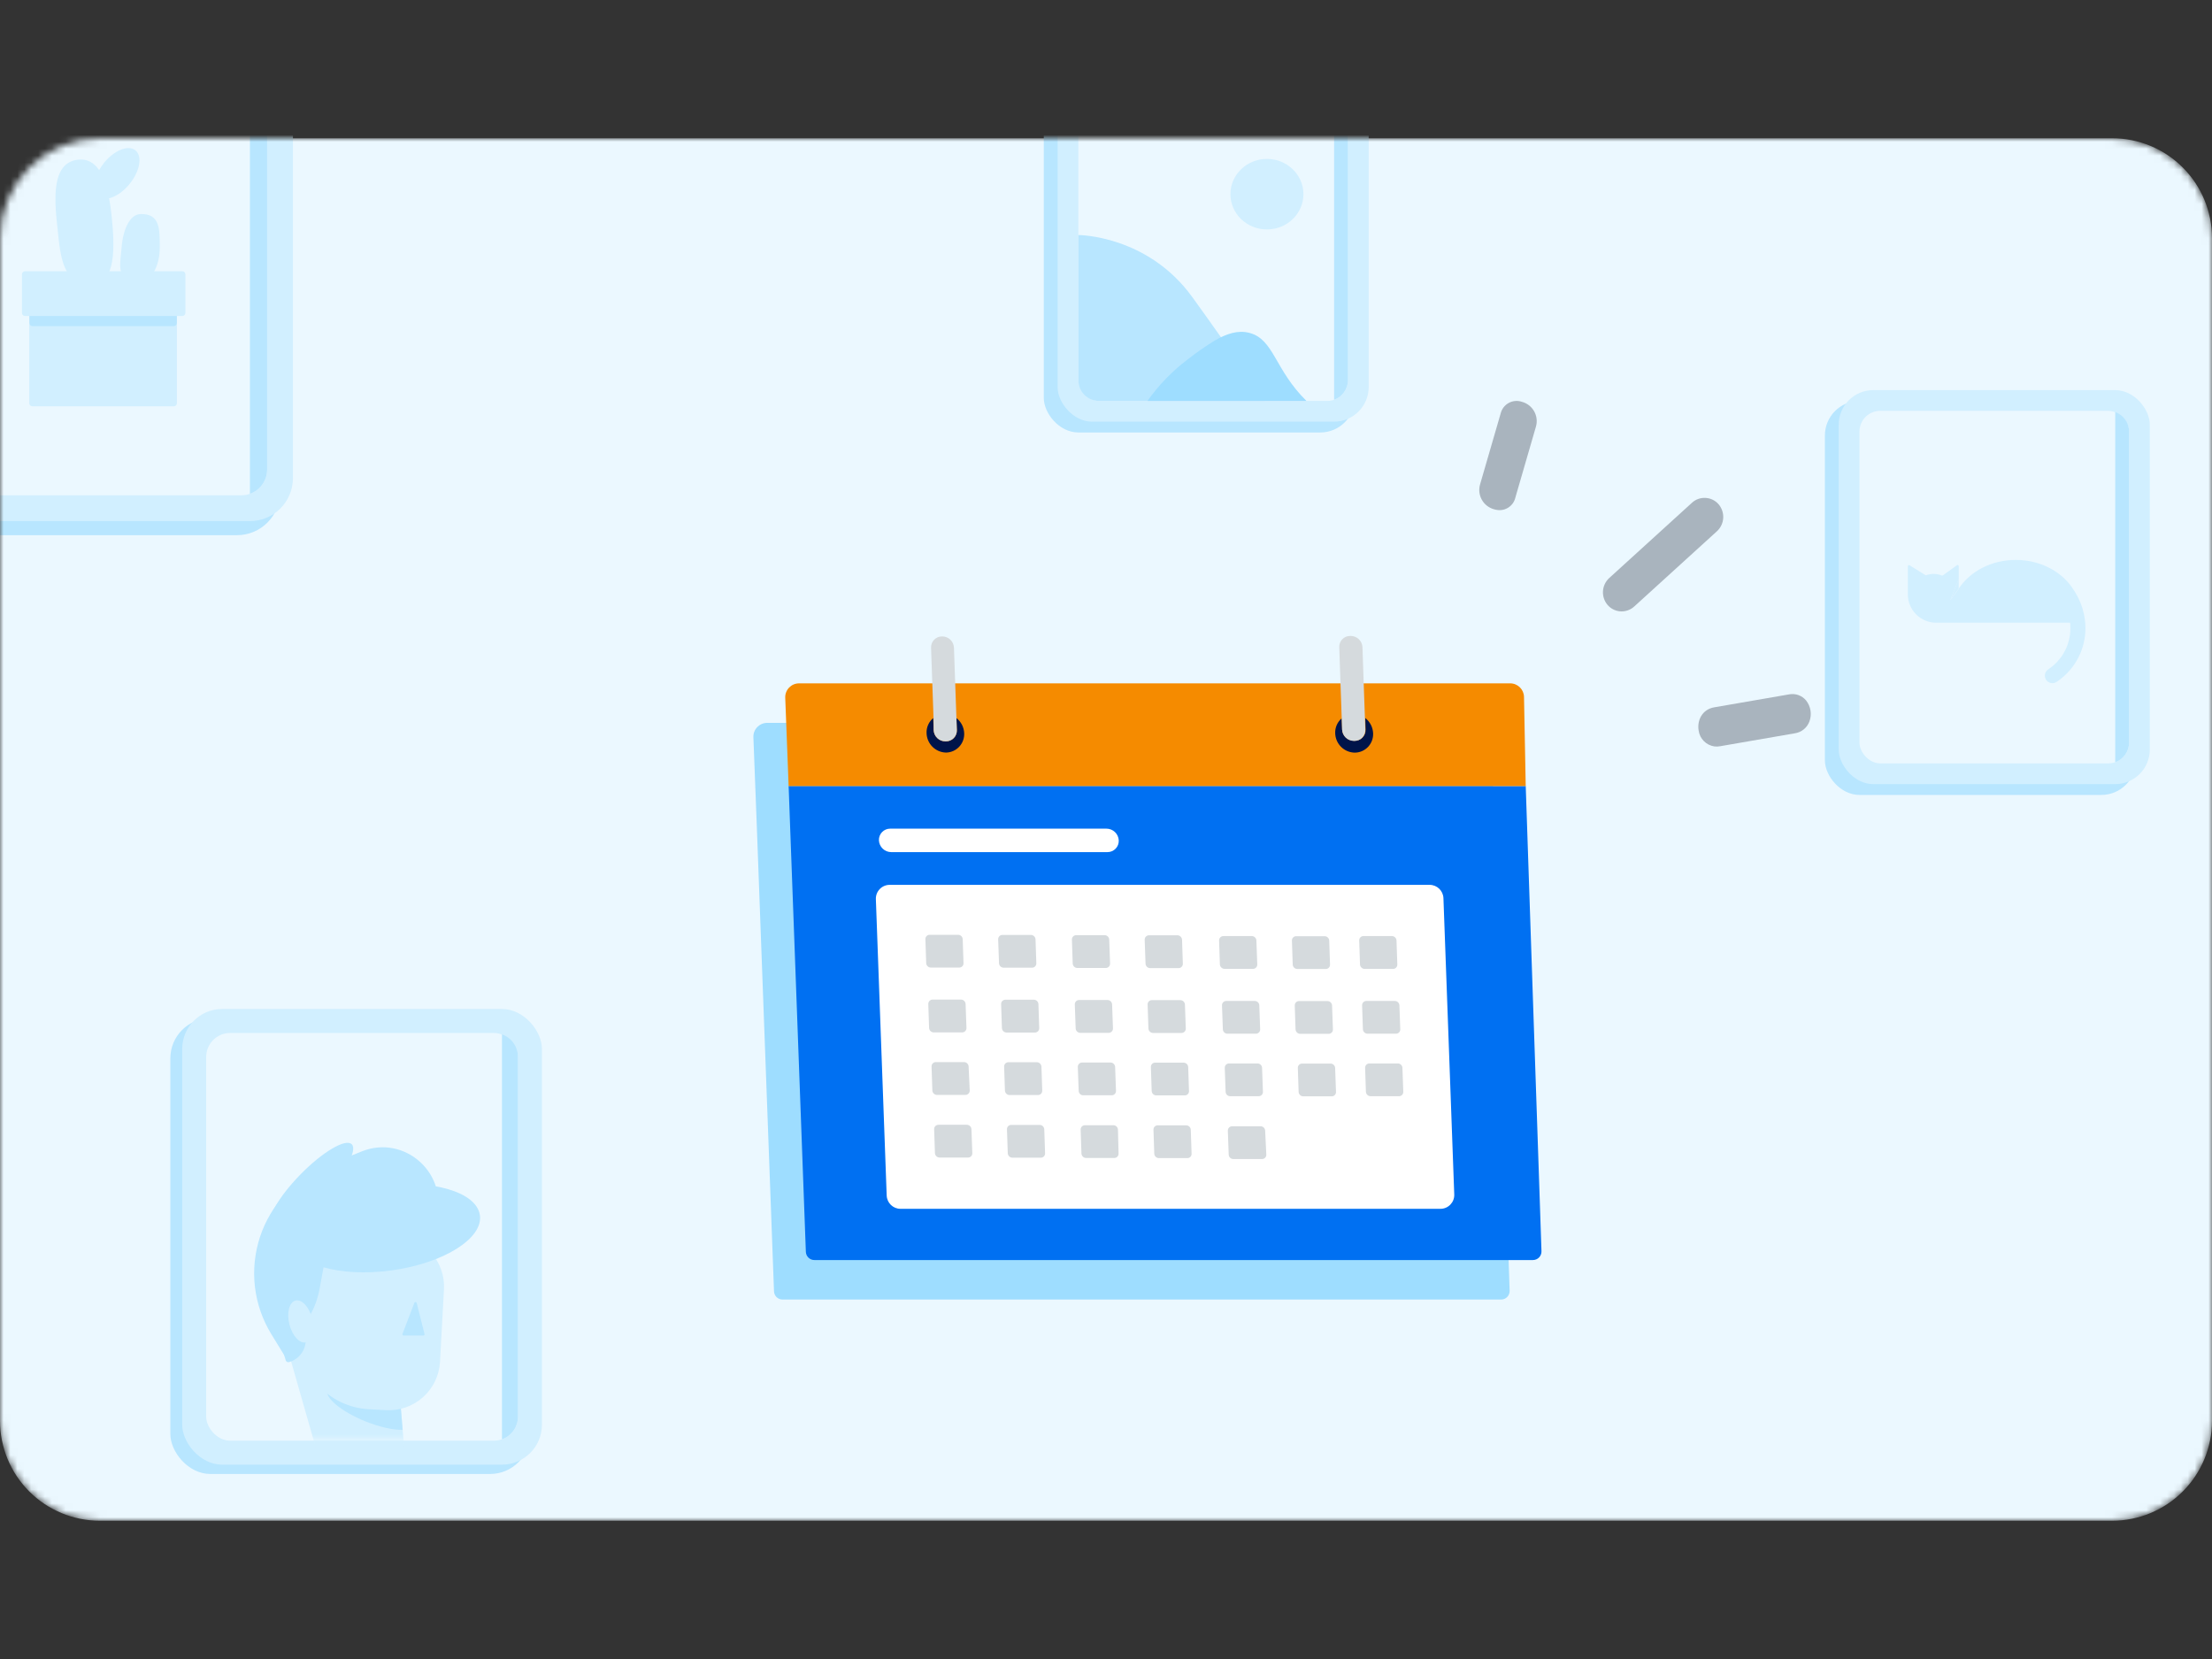 <svg width="320" height="240" viewBox="0 0 320 240" fill="none" xmlns="http://www.w3.org/2000/svg">
<rect x="0" y="0" width="320" height="240" fill="#333333" stroke="none"/>
<mask id="mask0_2672_44782" style="mask-type:alpha" maskUnits="userSpaceOnUse" x="0" y="20" width="320" height="200">
<path d="M305.547 20H14.453C12.556 19.998 10.677 20.37 8.923 21.095C7.17 21.82 5.576 22.884 4.234 24.225C2.892 25.566 1.827 27.158 1.1 28.911C0.374 30.664 -8.08861e-07 32.543 0 34.44V205.547C0 209.38 1.523 213.056 4.233 215.767C6.944 218.477 10.62 220 14.453 220H305.547C309.38 220 313.056 218.477 315.767 215.767C318.477 213.056 320 209.38 320 205.547V34.44C320 32.543 319.626 30.664 318.9 28.911C318.173 27.158 317.108 25.566 315.766 24.225C314.424 22.884 312.83 21.82 311.077 21.095C309.323 20.37 307.444 19.998 305.547 20Z" fill="#EBF8FF"/>
</mask>
<g mask="url(#mask0_2672_44782)">
<path d="M305.547 20H14.453C12.556 19.998 10.677 20.37 8.923 21.095C7.17 21.82 5.576 22.884 4.234 24.225C2.892 25.566 1.827 27.158 1.1 28.911C0.374 30.664 -8.08861e-07 32.543 0 34.44V205.547C0 209.38 1.523 213.056 4.233 215.767C6.944 218.477 10.62 220 14.453 220H305.547C309.38 220 313.056 218.477 315.767 215.767C318.477 213.056 320 209.38 320 205.547V34.44C320 32.543 319.626 30.664 318.9 28.911C318.173 27.158 317.108 25.566 315.766 24.225C314.424 22.884 312.83 21.82 311.077 21.095C309.323 20.37 307.444 19.998 305.547 20Z" fill="#EBF8FF"/>
<rect x="-15.489" y="6.489" width="56" height="70.933" rx="6.222" fill="#B8E6FF"/>
<rect x="-13.622" y="4.453" width="56" height="70.933" rx="6.222" fill="#D1EFFF"/>
<rect x="-9.889" y="8.187" width="48.533" height="63.467" rx="3.733" fill="#EBF8FF"/>
<path fill-rule="evenodd" clip-rule="evenodd" d="M36.156 71.441V8.399C37.605 8.911 38.644 10.293 38.645 11.917V67.922C38.644 69.547 37.605 70.928 36.156 71.441Z" fill="#B8E6FF"/>
<path d="M19.629 21.781C20.637 22.652 20.214 24.829 18.708 26.659C17.812 27.754 16.717 28.463 15.784 28.687C15.921 29.446 16.045 30.243 16.132 31.089C16.63 35.756 16.804 41.132 13.258 41.157C9.139 41.194 8.753 37.386 8.33 33.105C8.292 32.757 8.255 32.421 8.218 32.072C7.72 27.393 7.969 23.473 11.291 23.1C12.623 22.95 13.606 23.535 14.34 24.605C14.552 24.232 14.801 23.871 15.087 23.51C16.593 21.681 18.621 20.91 19.629 21.781Z" fill="#D1EFFF"/>
<path d="M23.114 35.818C23.114 38.506 21.882 40.659 20.351 40.671C16.63 40.709 17.377 38.518 17.588 35.818C17.8 33.105 18.82 30.989 20.351 30.965C23.151 30.902 23.114 33.13 23.114 35.818Z" fill="#D1EFFF"/>
<path d="M25.154 43.72H4.671C4.434 43.72 4.235 43.919 4.235 44.168V58.33C4.235 58.578 4.434 58.778 4.671 58.778H25.154C25.391 58.778 25.59 58.578 25.59 58.33V44.168C25.59 43.919 25.391 43.72 25.154 43.72Z" fill="#D1EFFF"/>
<path d="M25.142 41.194H4.696C4.459 41.194 4.26 41.393 4.26 41.642V46.732C4.26 46.98 4.459 47.18 4.696 47.18H25.142C25.378 47.18 25.578 46.98 25.578 46.732V41.642C25.578 41.393 25.378 41.194 25.142 41.194Z" fill="#B8E6FF"/>
<path d="M26.387 39.24H3.613C3.377 39.24 3.178 39.439 3.178 39.688V45.263C3.178 45.512 3.377 45.711 3.613 45.711H26.387C26.623 45.711 26.822 45.512 26.822 45.263V39.688C26.822 39.439 26.623 39.24 26.387 39.24Z" fill="#D1EFFF"/>
<rect x="24.644" y="147.313" width="52.043" height="65.921" rx="5.783" fill="#B8E6FF"/>
<rect x="26.357" y="145.965" width="52.043" height="65.921" rx="5.783" fill="#D1EFFF"/>
<rect x="29.827" y="149.435" width="45.104" height="58.982" rx="3.47" fill="#EBF8FF"/>
<path fill-rule="evenodd" clip-rule="evenodd" d="M72.618 208.219V149.632C73.963 150.107 74.927 151.389 74.931 152.896V204.955C74.927 206.462 73.963 207.744 72.618 208.219Z" fill="#B8E6FF"/>
<mask id="mask1_2672_44782" style="mask-type:alpha" maskUnits="userSpaceOnUse" x="29" y="149" width="46" height="60">
<rect x="29.827" y="149.435" width="45.104" height="58.982" rx="3.47" fill="#EBF8FF"/>
</mask>
<g mask="url(#mask1_2672_44782)">
<path d="M57.668 193.176L41.321 196.376L39.246 192.998C37.967 190.91 37.158 188.57 36.877 186.139C36.596 183.708 36.849 181.245 37.618 178.922C38.387 176.598 39.654 174.47 41.331 172.684C43.008 170.899 45.055 169.499 47.328 168.583L52.317 166.575C58.65 164.024 65.1 169.993 63.018 176.483L57.668 193.176Z" fill="#B8E6FF"/>
<path d="M54.754 218.022L49.21 215.927C48.627 215.706 48.105 215.352 47.684 214.894C47.263 214.436 46.955 213.886 46.785 213.288L42.117 196.959C42.016 196.608 42.018 196.236 42.121 195.885C42.224 195.535 42.425 195.221 42.7 194.98C42.975 194.739 43.313 194.581 43.675 194.524C44.037 194.468 44.407 194.515 44.743 194.66L57.694 200.254L58.928 214.881C58.972 215.4 58.883 215.922 58.67 216.397C58.457 216.873 58.127 217.287 57.71 217.601C57.293 217.914 56.803 218.118 56.286 218.191C55.769 218.265 55.242 218.207 54.754 218.022Z" fill="#D1EFFF"/>
<path d="M58.249 206.845L57.971 203.526C56.867 202.774 55.684 202.145 54.443 201.649C50.985 200.242 47.822 199.991 47.376 201.084C46.931 202.177 49.37 204.2 52.825 205.606C54.925 206.459 56.908 206.885 58.249 206.845Z" fill="#B8E6FF"/>
<path d="M51.406 178.414L57.204 178.728C58.179 178.779 59.134 179.021 60.014 179.441C60.895 179.86 61.684 180.449 62.336 181.173C62.988 181.897 63.491 182.743 63.815 183.661C64.14 184.579 64.279 185.552 64.227 186.524L63.655 197.011C63.549 198.972 62.666 200.81 61.2 202.121C59.735 203.433 57.808 204.109 55.843 204.003L53.366 203.869C50.52 203.714 47.852 202.438 45.948 200.321C44.045 198.203 43.062 195.418 43.217 192.578L43.608 185.406C43.714 183.448 44.595 181.612 46.057 180.301C47.519 178.99 49.443 178.311 51.406 178.414Z" fill="#D1EFFF"/>
<path d="M59.947 188.465L58.223 192.973C58.213 192.999 58.209 193.027 58.213 193.055C58.216 193.083 58.226 193.11 58.243 193.133C58.259 193.156 58.281 193.175 58.306 193.188C58.331 193.2 58.359 193.207 58.387 193.206H61.247C61.273 193.206 61.3 193.2 61.324 193.189C61.347 193.177 61.368 193.161 61.385 193.14C61.401 193.119 61.412 193.095 61.417 193.069C61.423 193.043 61.422 193.016 61.415 192.991L60.279 188.487C60.27 188.451 60.25 188.419 60.221 188.396C60.193 188.372 60.158 188.358 60.121 188.356C60.084 188.353 60.047 188.363 60.016 188.382C59.985 188.402 59.961 188.431 59.947 188.465Z" fill="#B8E6FF"/>
<path d="M37.915 183.515L40.723 182.711C40.775 182.692 40.829 182.685 40.884 182.689C40.938 182.692 40.991 182.707 41.04 182.733C41.088 182.758 41.131 182.793 41.165 182.836C41.199 182.878 41.224 182.928 41.238 182.98L44.102 192.935C44.346 193.783 44.243 194.693 43.814 195.465C43.386 196.236 42.667 196.807 41.817 197.05C41.717 197.079 41.609 197.067 41.517 197.016C41.426 196.966 41.358 196.881 41.329 196.781L37.654 184.007C37.638 183.958 37.633 183.906 37.638 183.854C37.643 183.803 37.658 183.753 37.682 183.707C37.706 183.662 37.739 183.621 37.779 183.588C37.819 183.555 37.865 183.53 37.915 183.515Z" fill="#B8E6FF"/>
<path d="M42.756 191.752L40.258 190.739L47.051 182.022L46.225 186.483C45.905 188.225 45.213 189.878 44.195 191.329C44.039 191.552 43.811 191.715 43.55 191.792C43.288 191.869 43.008 191.855 42.756 191.752Z" fill="#B8E6FF"/>
<path d="M44.261 194.184C45.172 193.959 45.573 192.423 45.158 190.755C44.742 189.087 43.668 187.918 42.758 188.144C41.847 188.369 41.446 189.904 41.861 191.572C42.276 193.24 43.351 194.41 44.261 194.184Z" fill="#D1EFFF"/>
<path d="M56.636 183.785C64.165 182.752 69.892 179.179 69.427 175.806C68.962 172.433 62.481 170.535 54.952 171.568C47.423 172.601 41.696 176.174 42.161 179.547C42.626 182.921 49.106 184.818 56.636 183.785Z" fill="#B8E6FF"/>
<path d="M46.931 181.982L42.294 180.097L40.139 185.375L44.775 187.26L46.931 181.982Z" fill="#B8E6FF"/>
<path d="M46.666 173.035C49.88 169.753 51.768 166.393 50.882 165.529C49.996 164.665 46.673 166.626 43.459 169.907C40.244 173.189 38.357 176.55 39.242 177.413C40.128 178.277 43.452 176.317 46.666 173.035Z" fill="#B8E6FF"/>
</g>
<rect x="151" y="5.564" width="45" height="57" rx="5" fill="#B8E6FF"/>
<rect x="153" y="4" width="45" height="57" rx="5" fill="#D1EFFF"/>
<rect x="156" y="7" width="39" height="51" rx="3" fill="#EBF8FF"/>
<path fill-rule="evenodd" clip-rule="evenodd" d="M193 57.83V7.171C194.165 7.583 195 8.694 195 10V55C195 56.306 194.165 57.418 193 57.83Z" fill="#B8E6FF"/>
<path d="M156 34C156 34 166 34 172.5 43C179 52 183 58 183 58H159C157.34 58 156 56.66 156 55V34Z" fill="#B8E6FF"/>
<path d="M180.76 48.16C179.09 47.72 177.46 48.26 175.69 49.29C174.35 50.12 173.05 51.03 171.8 52.01C169.58 53.68 167.63 55.7 166 58H189C184.39 53.47 184.3 49.09 180.76 48.16Z" fill="#9EDDFF"/>
<path d="M183.28 33.19C186.2 33.19 188.56 30.91 188.56 28.09C188.56 25.27 186.19 22.99 183.28 22.99C180.37 22.99 178 25.27 178 28.09C178 30.91 180.37 33.19 183.28 33.19Z" fill="#D1EFFF"/>
<rect x="264" y="58" width="45" height="57" rx="5" fill="#B8E6FF"/>
<rect x="266" y="56.435" width="45" height="57" rx="5" fill="#D1EFFF"/>
<rect x="269" y="59.435" width="39" height="51" rx="3" fill="#EBF8FF"/>
<path fill-rule="evenodd" clip-rule="evenodd" d="M306 110.265V59.606C307.165 60.018 308 61.13 308 62.436V107.436C308 108.742 307.165 109.853 306 110.265Z" fill="#B8E6FF"/>
<g opacity="0.5">
<path d="M300.092 85.499L300.058 85.455C298.487 82.811 295.297 81 291.615 81C288.076 81 284.994 82.669 283.365 85.144V81.92C283.365 81.868 283.344 81.818 283.307 81.781C283.27 81.744 283.22 81.724 283.168 81.724L281.031 83.259H280.908C280.536 83.097 280.133 83.018 279.727 83.028C279.353 83.022 278.983 83.088 278.634 83.22H278.58L276.197 81.743C276.171 81.743 276.145 81.748 276.122 81.758C276.098 81.768 276.076 81.783 276.058 81.801C276.039 81.819 276.025 81.841 276.015 81.865C276.005 81.889 276 81.914 276 81.94V85.991C276 87.077 276.432 88.119 277.2 88.887C277.968 89.655 279.01 90.086 280.096 90.086H299.472C299.497 90.337 299.511 90.579 299.511 90.874C299.516 92.04 299.233 93.189 298.687 94.22C298.14 95.25 297.348 96.13 296.38 96.781L296.302 96.835C296.179 96.917 296.075 97.023 295.995 97.146C295.914 97.269 295.86 97.408 295.834 97.553C295.809 97.698 295.813 97.847 295.846 97.99C295.88 98.133 295.942 98.269 296.029 98.388C296.116 98.506 296.226 98.606 296.352 98.681C296.479 98.757 296.619 98.806 296.765 98.825C296.911 98.845 297.06 98.835 297.202 98.795C297.344 98.756 297.476 98.689 297.591 98.597L297.651 98.558C298.9 97.7 299.921 96.551 300.626 95.209C301.33 93.868 301.696 92.374 301.692 90.859C301.681 88.956 301.126 87.097 300.092 85.499ZM282.144 86.808L283.335 83.855L283.36 85.189L282.144 86.808Z" fill="#B8E6FF"/>
<path d="M282.144 86.798L283.36 85.159L283.34 83.825L282.144 86.798Z" fill="#B8E6FF"/>
</g>
<path fill-rule="evenodd" clip-rule="evenodd" d="M110.989 104.574C109.854 104.574 108.947 105.517 108.99 106.65L109.481 119.434H216.113L215.865 106.535C215.844 105.446 214.955 104.574 213.865 104.574H110.989ZM218.393 186.714L216.113 119.434H109.481L111.972 186.804C111.982 187.126 112.117 187.431 112.348 187.655C112.579 187.878 112.889 188.002 113.21 188H217.155C217.321 188 217.486 187.966 217.639 187.901C217.792 187.836 217.931 187.741 218.046 187.621C218.162 187.501 218.252 187.359 218.312 187.203C218.371 187.047 218.399 186.881 218.393 186.714Z" fill="#9EDDFF"/>
<path d="M114.087 113.719H220.719L222.999 180.999C223.005 181.166 222.978 181.332 222.918 181.488C222.859 181.643 222.768 181.786 222.653 181.906C222.537 182.026 222.399 182.121 222.246 182.186C222.092 182.251 221.928 182.285 221.761 182.285H117.817C117.496 182.287 117.186 182.163 116.955 181.94C116.723 181.716 116.588 181.41 116.579 181.088L114.087 113.719Z" fill="#0070F2"/>
<path d="M126.708 130.08C126.667 128.948 127.573 128.007 128.707 128.007H206.816C207.892 128.007 208.776 128.859 208.815 129.934L210.38 172.801C210.421 173.933 209.514 174.874 208.381 174.874H130.271C129.195 174.874 128.312 174.022 128.273 172.947L126.708 130.08Z" fill="white"/>
<path d="M128.922 123.27H160.216C160.436 123.272 160.653 123.228 160.856 123.143C161.058 123.057 161.241 122.931 161.394 122.773C161.546 122.614 161.665 122.426 161.743 122.22C161.82 122.014 161.855 121.794 161.846 121.574C161.823 121.116 161.625 120.685 161.294 120.369C160.962 120.053 160.522 119.877 160.065 119.878H128.78C128.56 119.877 128.342 119.92 128.14 120.005C127.937 120.091 127.754 120.217 127.602 120.376C127.449 120.534 127.331 120.722 127.253 120.928C127.175 121.134 127.14 121.354 127.15 121.574C127.173 122.03 127.369 122.461 127.699 122.776C128.029 123.092 128.466 123.268 128.922 123.27Z" fill="white"/>
<path d="M134.488 135.232C134.405 135.231 134.323 135.246 134.247 135.278C134.171 135.31 134.102 135.357 134.044 135.416C133.987 135.475 133.942 135.546 133.913 135.623C133.883 135.701 133.87 135.783 133.874 135.866L133.989 139.329C133.996 139.501 134.068 139.663 134.191 139.782C134.314 139.902 134.477 139.97 134.648 139.972H138.772C138.855 139.973 138.938 139.958 139.015 139.925C139.092 139.893 139.161 139.845 139.219 139.785C139.276 139.725 139.321 139.653 139.35 139.575C139.379 139.496 139.391 139.413 139.386 139.329L139.27 135.866C139.261 135.696 139.188 135.536 139.066 135.418C138.943 135.301 138.781 135.234 138.611 135.232H134.488Z" fill="#D5DADD"/>
<path d="M145.023 135.25C144.94 135.249 144.858 135.264 144.781 135.296C144.704 135.327 144.635 135.374 144.576 135.434C144.518 135.493 144.472 135.563 144.442 135.641C144.412 135.718 144.397 135.801 144.4 135.884L144.524 139.347C144.531 139.519 144.603 139.681 144.726 139.801C144.849 139.92 145.012 139.988 145.183 139.99H149.307C149.39 139.99 149.472 139.973 149.548 139.941C149.624 139.908 149.693 139.86 149.751 139.8C149.808 139.74 149.853 139.669 149.882 139.591C149.911 139.514 149.925 139.431 149.921 139.347L149.805 135.884C149.794 135.713 149.719 135.553 149.595 135.436C149.471 135.318 149.308 135.252 149.137 135.25H145.023Z" fill="#D5DADD"/>
<path d="M155.683 135.286C155.6 135.286 155.518 135.302 155.441 135.335C155.365 135.368 155.296 135.415 155.239 135.475C155.181 135.535 155.137 135.607 155.107 135.684C155.078 135.762 155.065 135.845 155.068 135.928L155.184 139.392C155.193 139.563 155.266 139.724 155.388 139.843C155.51 139.962 155.673 140.03 155.843 140.035H159.966C160.05 140.035 160.132 140.018 160.209 139.985C160.286 139.953 160.356 139.905 160.414 139.845C160.472 139.785 160.517 139.714 160.548 139.637C160.578 139.559 160.592 139.475 160.59 139.392L160.465 135.928C160.458 135.757 160.386 135.595 160.264 135.475C160.141 135.356 159.977 135.288 159.806 135.286H155.683Z" fill="#D5DADD"/>
<path d="M166.218 135.303C166.135 135.303 166.052 135.32 165.976 135.352C165.899 135.385 165.829 135.433 165.771 135.493C165.713 135.552 165.667 135.623 165.637 135.701C165.607 135.779 165.593 135.862 165.595 135.946L165.72 139.409C165.726 139.581 165.799 139.743 165.921 139.863C166.044 139.982 166.208 140.05 166.379 140.052H170.502C170.585 140.052 170.667 140.036 170.743 140.003C170.82 139.97 170.889 139.923 170.946 139.862C171.004 139.802 171.048 139.731 171.077 139.653C171.107 139.576 171.12 139.493 171.116 139.409L171.001 135.946C170.992 135.775 170.919 135.614 170.797 135.495C170.674 135.376 170.512 135.307 170.342 135.303H166.218Z" fill="#D5DADD"/>
<path d="M176.976 135.419C176.893 135.419 176.811 135.436 176.734 135.469C176.658 135.501 176.589 135.549 176.532 135.609C176.474 135.669 176.429 135.74 176.4 135.818C176.371 135.896 176.358 135.979 176.361 136.062L176.477 139.526C176.488 139.696 176.563 139.856 176.687 139.974C176.811 140.091 176.975 140.158 177.145 140.16H181.268C181.351 140.16 181.432 140.143 181.508 140.111C181.583 140.079 181.652 140.032 181.709 139.973C181.767 139.914 181.811 139.844 181.841 139.767C181.871 139.69 181.885 139.608 181.883 139.526L181.758 136.062C181.751 135.891 181.679 135.729 181.557 135.609C181.434 135.489 181.27 135.422 181.099 135.419H176.976Z" fill="#D5DADD"/>
<path d="M191.795 140.177C191.877 140.178 191.959 140.163 192.035 140.131C192.112 140.1 192.181 140.053 192.238 139.993C192.296 139.934 192.341 139.863 192.37 139.786C192.399 139.709 192.413 139.626 192.409 139.543L192.293 136.08C192.287 135.908 192.214 135.746 192.092 135.627C191.969 135.507 191.805 135.439 191.634 135.437H187.511C187.428 135.436 187.345 135.452 187.268 135.484C187.191 135.516 187.122 135.564 187.064 135.624C187.006 135.684 186.962 135.756 186.933 135.834C186.904 135.913 186.892 135.996 186.897 136.08L187.012 139.543C187.021 139.713 187.095 139.873 187.217 139.991C187.339 140.109 187.502 140.175 187.671 140.177H191.795Z" fill="#D5DADD"/>
<path d="M202.027 136.062C202.02 135.89 201.948 135.728 201.825 135.609C201.703 135.489 201.539 135.421 201.368 135.419H197.245C197.162 135.418 197.079 135.434 197.002 135.466C196.925 135.498 196.855 135.546 196.798 135.606C196.74 135.666 196.695 135.738 196.667 135.816C196.638 135.895 196.626 135.978 196.63 136.062L196.746 139.525C196.755 139.696 196.828 139.857 196.95 139.976C197.072 140.095 197.235 140.164 197.405 140.168H201.528C201.611 140.168 201.693 140.151 201.77 140.119C201.846 140.086 201.915 140.038 201.973 139.978C202.03 139.918 202.075 139.847 202.104 139.769C202.133 139.691 202.146 139.608 202.143 139.525L202.027 136.062Z" fill="#D5DADD"/>
<path d="M139.199 149.354C139.282 149.353 139.363 149.335 139.439 149.302C139.515 149.269 139.583 149.221 139.641 149.162C139.698 149.102 139.742 149.031 139.772 148.954C139.802 148.876 139.816 148.794 139.814 148.711L139.689 145.248C139.682 145.076 139.61 144.914 139.487 144.795C139.365 144.675 139.201 144.607 139.03 144.605H134.907C134.824 144.606 134.743 144.624 134.667 144.657C134.591 144.69 134.522 144.738 134.465 144.797C134.408 144.857 134.363 144.928 134.334 145.005C134.304 145.082 134.29 145.165 134.292 145.248L134.408 148.711C134.417 148.883 134.491 149.046 134.615 149.165C134.739 149.284 134.904 149.352 135.076 149.354H139.199Z" fill="#D5DADD"/>
<path d="M149.725 149.372C149.808 149.372 149.89 149.355 149.967 149.322C150.043 149.29 150.112 149.242 150.169 149.182C150.227 149.122 150.272 149.051 150.301 148.973C150.33 148.895 150.343 148.812 150.34 148.729L150.224 145.265C150.217 145.094 150.145 144.932 150.022 144.812C149.9 144.693 149.736 144.625 149.565 144.623H145.442C145.359 144.622 145.277 144.639 145.2 144.672C145.124 144.704 145.055 144.752 144.997 144.812C144.94 144.872 144.895 144.943 144.866 145.021C144.837 145.099 144.824 145.182 144.827 145.265L144.943 148.729C144.952 148.899 145.025 149.06 145.147 149.18C145.269 149.299 145.432 149.367 145.602 149.372H149.725Z" fill="#D5DADD"/>
<path d="M160.394 149.416C160.476 149.415 160.558 149.398 160.634 149.365C160.71 149.332 160.778 149.284 160.835 149.224C160.893 149.164 160.937 149.094 160.967 149.016C160.997 148.939 161.011 148.857 161.008 148.774L160.884 145.31C160.877 145.139 160.805 144.977 160.682 144.857C160.559 144.737 160.396 144.67 160.225 144.667H156.101C156.018 144.667 155.936 144.684 155.86 144.717C155.784 144.749 155.715 144.797 155.657 144.857C155.6 144.917 155.555 144.988 155.526 145.066C155.497 145.144 155.483 145.227 155.487 145.31L155.612 148.774C155.618 148.945 155.691 149.107 155.813 149.227C155.936 149.346 156.1 149.414 156.271 149.416H160.394Z" fill="#D5DADD"/>
<path d="M170.92 149.434C171.003 149.434 171.086 149.417 171.163 149.385C171.24 149.352 171.309 149.305 171.367 149.245C171.425 149.185 171.471 149.114 171.501 149.036C171.531 148.958 171.546 148.875 171.543 148.791L171.419 145.328C171.412 145.157 171.34 144.994 171.217 144.875C171.095 144.755 170.931 144.687 170.76 144.685H166.636C166.553 144.684 166.47 144.7 166.393 144.732C166.316 144.764 166.247 144.812 166.189 144.872C166.132 144.932 166.087 145.004 166.058 145.082C166.029 145.161 166.017 145.244 166.022 145.328L166.138 148.791C166.147 148.962 166.219 149.123 166.342 149.242C166.464 149.361 166.626 149.43 166.797 149.434H170.92Z" fill="#D5DADD"/>
<path d="M181.687 149.541C181.769 149.541 181.85 149.525 181.926 149.493C182.002 149.461 182.07 149.414 182.128 149.355C182.185 149.296 182.23 149.226 182.26 149.149C182.29 149.072 182.304 148.99 182.301 148.908L182.177 145.444C182.172 145.272 182.1 145.108 181.977 144.988C181.854 144.868 181.689 144.801 181.518 144.801H177.394C177.311 144.801 177.229 144.818 177.153 144.851C177.077 144.883 177.008 144.931 176.95 144.991C176.893 145.051 176.848 145.122 176.819 145.2C176.79 145.278 176.776 145.361 176.78 145.444L176.905 148.908C176.911 149.078 176.984 149.239 177.107 149.357C177.23 149.476 177.393 149.541 177.564 149.541H181.687Z" fill="#D5DADD"/>
<path d="M187.921 144.819C187.838 144.819 187.756 144.836 187.679 144.869C187.603 144.901 187.534 144.949 187.476 145.009C187.419 145.069 187.374 145.14 187.345 145.218C187.316 145.296 187.303 145.379 187.306 145.462L187.422 148.926C187.433 149.096 187.508 149.256 187.632 149.374C187.756 149.491 187.919 149.558 188.09 149.559H192.204C192.287 149.561 192.369 149.545 192.446 149.513C192.523 149.482 192.593 149.435 192.651 149.376C192.709 149.317 192.755 149.246 192.785 149.169C192.816 149.092 192.83 149.009 192.828 148.926L192.703 145.462C192.696 145.291 192.624 145.129 192.501 145.009C192.379 144.889 192.215 144.821 192.044 144.819H187.921Z" fill="#D5DADD"/>
<path d="M202.446 145.444C202.439 145.273 202.367 145.11 202.244 144.991C202.121 144.871 201.958 144.803 201.787 144.801H197.663C197.58 144.801 197.498 144.818 197.422 144.851C197.346 144.883 197.277 144.931 197.219 144.991C197.162 145.051 197.117 145.122 197.088 145.2C197.059 145.278 197.045 145.361 197.049 145.444L197.165 148.908C197.176 149.078 197.251 149.238 197.375 149.356C197.499 149.473 197.662 149.539 197.833 149.541H201.956C202.038 149.541 202.119 149.525 202.195 149.493C202.271 149.461 202.339 149.414 202.397 149.355C202.454 149.296 202.499 149.226 202.529 149.149C202.559 149.072 202.573 148.99 202.57 148.908L202.446 145.444Z" fill="#D5DADD"/>
<path d="M140.125 154.291C140.118 154.119 140.046 153.957 139.924 153.838C139.801 153.718 139.637 153.65 139.466 153.648H135.379C135.296 153.648 135.214 153.665 135.137 153.697C135.061 153.73 134.992 153.778 134.934 153.838C134.877 153.898 134.832 153.969 134.803 154.047C134.774 154.125 134.761 154.208 134.764 154.291L134.88 157.754C134.889 157.926 134.963 158.089 135.087 158.208C135.211 158.327 135.376 158.395 135.548 158.397H139.671C139.754 158.396 139.835 158.378 139.911 158.345C139.987 158.312 140.055 158.264 140.113 158.204C140.17 158.145 140.214 158.074 140.244 157.997C140.274 157.919 140.288 157.837 140.286 157.754L140.125 154.291Z" fill="#D5DADD"/>
<path d="M150.661 154.308C150.652 154.138 150.579 153.977 150.457 153.858C150.334 153.738 150.172 153.67 150.002 153.666H145.878C145.795 153.665 145.713 153.682 145.637 153.715C145.56 153.747 145.491 153.795 145.434 153.855C145.377 153.915 145.332 153.986 145.303 154.064C145.273 154.142 145.26 154.225 145.264 154.308L145.38 157.772C145.388 157.942 145.461 158.103 145.583 158.223C145.706 158.342 145.868 158.41 146.039 158.415H150.162C150.245 158.415 150.327 158.398 150.403 158.365C150.48 158.333 150.549 158.285 150.606 158.225C150.663 158.165 150.708 158.094 150.737 158.016C150.767 157.938 150.78 157.855 150.776 157.772L150.661 154.308Z" fill="#D5DADD"/>
<path d="M161.32 154.353C161.313 154.182 161.241 154.02 161.119 153.9C160.996 153.78 160.832 153.713 160.661 153.71H156.538C156.455 153.71 156.373 153.727 156.296 153.76C156.22 153.792 156.151 153.84 156.094 153.9C156.036 153.96 155.992 154.031 155.962 154.109C155.933 154.187 155.92 154.27 155.923 154.353L156.048 157.817C156.055 157.987 156.127 158.148 156.25 158.267C156.373 158.385 156.537 158.451 156.707 158.451H160.83C160.913 158.451 160.994 158.434 161.07 158.402C161.145 158.37 161.214 158.323 161.271 158.264C161.329 158.205 161.374 158.135 161.403 158.058C161.433 157.981 161.447 157.899 161.445 157.817L161.32 154.353Z" fill="#D5DADD"/>
<path d="M171.891 154.371C171.884 154.199 171.812 154.037 171.689 153.918C171.567 153.798 171.403 153.73 171.232 153.728H167.109C167.025 153.727 166.943 153.743 166.866 153.775C166.789 153.807 166.719 153.855 166.662 153.915C166.604 153.975 166.559 154.047 166.53 154.125C166.502 154.204 166.489 154.287 166.494 154.371L166.61 157.834C166.619 158.004 166.692 158.164 166.815 158.282C166.937 158.399 167.1 158.466 167.269 158.468H171.392C171.475 158.469 171.557 158.454 171.633 158.422C171.709 158.391 171.779 158.344 171.836 158.284C171.894 158.225 171.938 158.154 171.968 158.077C171.997 158 172.01 157.917 172.007 157.834L171.891 154.371Z" fill="#D5DADD"/>
<path d="M182.578 154.478C182.571 154.307 182.498 154.146 182.375 154.028C182.253 153.91 182.089 153.844 181.919 153.844H177.795C177.713 153.844 177.632 153.86 177.556 153.892C177.48 153.924 177.412 153.971 177.355 154.03C177.297 154.09 177.252 154.16 177.223 154.236C177.193 154.313 177.179 154.395 177.181 154.478L177.306 157.95C177.313 158.121 177.385 158.282 177.508 158.4C177.631 158.518 177.794 158.584 177.965 158.584H182.088C182.17 158.584 182.251 158.567 182.327 158.535C182.403 158.503 182.471 158.456 182.529 158.397C182.586 158.338 182.631 158.268 182.661 158.191C182.691 158.114 182.705 158.032 182.702 157.95L182.578 154.478Z" fill="#D5DADD"/>
<path d="M192.65 158.602C192.733 158.603 192.815 158.588 192.892 158.556C192.968 158.525 193.038 158.478 193.096 158.419C193.155 158.359 193.2 158.289 193.231 158.211C193.261 158.134 193.275 158.051 193.273 157.968L193.148 154.496C193.139 154.326 193.066 154.166 192.944 154.048C192.821 153.931 192.659 153.864 192.489 153.862H188.366C188.283 153.861 188.201 153.876 188.125 153.908C188.049 153.939 187.98 153.986 187.922 154.046C187.865 154.105 187.82 154.176 187.79 154.253C187.761 154.33 187.748 154.413 187.752 154.496L187.867 157.968C187.876 158.138 187.949 158.298 188.072 158.416C188.194 158.533 188.357 158.6 188.526 158.602H192.65Z" fill="#D5DADD"/>
<path d="M198.1 153.844C198.017 153.844 197.935 153.86 197.858 153.893C197.782 153.926 197.713 153.973 197.656 154.034C197.598 154.094 197.554 154.165 197.524 154.243C197.495 154.32 197.482 154.403 197.485 154.486L197.601 157.95C197.612 158.121 197.687 158.281 197.811 158.398C197.935 158.516 198.099 158.582 198.269 158.584H202.392C202.475 158.584 202.556 158.567 202.632 158.535C202.707 158.503 202.776 158.456 202.833 158.397C202.891 158.338 202.935 158.268 202.965 158.191C202.995 158.114 203.009 158.032 203.007 157.95L202.882 154.486C202.875 154.315 202.803 154.153 202.681 154.033C202.558 153.914 202.394 153.846 202.223 153.844H198.1Z" fill="#D5DADD"/>
<path d="M140.535 163.36C140.528 163.189 140.456 163.026 140.333 162.907C140.211 162.787 140.047 162.719 139.876 162.717H135.753C135.67 162.717 135.588 162.734 135.511 162.767C135.435 162.799 135.366 162.847 135.309 162.907C135.251 162.967 135.206 163.038 135.177 163.116C135.148 163.194 135.135 163.277 135.138 163.36L135.254 166.824C135.265 166.994 135.34 167.154 135.464 167.272C135.588 167.389 135.751 167.455 135.922 167.457H140.045C140.127 167.457 140.209 167.441 140.285 167.409C140.36 167.377 140.429 167.33 140.486 167.271C140.543 167.212 140.588 167.142 140.618 167.065C140.648 166.988 140.662 166.906 140.66 166.824L140.535 163.36Z" fill="#D5DADD"/>
<path d="M151.07 163.378C151.063 163.206 150.991 163.044 150.868 162.925C150.746 162.805 150.582 162.737 150.411 162.735H146.288C146.204 162.734 146.122 162.749 146.045 162.782C145.968 162.814 145.898 162.862 145.841 162.922C145.783 162.982 145.738 163.054 145.71 163.132C145.681 163.211 145.669 163.294 145.673 163.378L145.789 166.841C145.798 167.011 145.871 167.171 145.994 167.289C146.116 167.406 146.279 167.473 146.448 167.475H150.571C150.654 167.476 150.736 167.461 150.812 167.429C150.889 167.397 150.958 167.35 151.015 167.291C151.073 167.232 151.118 167.161 151.147 167.084C151.176 167.006 151.189 166.924 151.186 166.841L151.07 163.378Z" fill="#D5DADD"/>
<path d="M161.73 163.423C161.723 163.251 161.651 163.089 161.528 162.969C161.406 162.85 161.242 162.782 161.071 162.78H156.948C156.865 162.78 156.782 162.796 156.706 162.829C156.63 162.862 156.561 162.909 156.503 162.97C156.446 163.03 156.401 163.101 156.372 163.179C156.343 163.256 156.329 163.339 156.333 163.423L156.449 166.886C156.46 167.057 156.535 167.217 156.659 167.334C156.783 167.452 156.946 167.518 157.117 167.52H161.204C161.287 167.52 161.368 167.503 161.444 167.471C161.519 167.439 161.588 167.392 161.645 167.333C161.703 167.274 161.747 167.204 161.777 167.127C161.807 167.05 161.821 166.968 161.819 166.886L161.73 163.423Z" fill="#D5DADD"/>
<path d="M172.265 163.44C172.258 163.269 172.186 163.107 172.063 162.987C171.941 162.867 171.777 162.8 171.606 162.797H167.483C167.399 162.796 167.317 162.812 167.24 162.844C167.163 162.876 167.093 162.924 167.036 162.984C166.978 163.045 166.933 163.116 166.904 163.195C166.876 163.273 166.863 163.357 166.868 163.44L166.984 166.904C166.993 167.073 167.066 167.233 167.189 167.351C167.311 167.469 167.473 167.535 167.643 167.538H171.766C171.849 167.539 171.931 167.523 172.007 167.492C172.083 167.46 172.152 167.413 172.21 167.354C172.268 167.294 172.312 167.224 172.342 167.146C172.371 167.069 172.384 166.986 172.381 166.904L172.265 163.44Z" fill="#D5DADD"/>
<path d="M183.023 163.565C183.016 163.395 182.944 163.234 182.821 163.116C182.698 162.997 182.534 162.932 182.364 162.932H178.241C178.159 162.932 178.077 162.948 178.001 162.98C177.926 163.012 177.857 163.059 177.8 163.118C177.743 163.177 177.698 163.247 177.668 163.324C177.638 163.401 177.624 163.483 177.626 163.565L177.751 167.029C177.756 167.201 177.827 167.365 177.95 167.485C178.073 167.605 178.238 167.672 178.41 167.672H182.578C182.661 167.672 182.743 167.655 182.819 167.622C182.896 167.59 182.965 167.542 183.022 167.482C183.079 167.422 183.124 167.351 183.153 167.273C183.183 167.195 183.196 167.112 183.192 167.029L183.023 163.565Z" fill="#D5DADD"/>
<path d="M113.597 100.935C113.553 99.801 114.461 98.858 115.595 98.858H218.472C219.562 98.858 220.451 99.731 220.472 100.82L220.719 113.719H114.087L113.597 100.935Z" fill="#F58B00"/>
<path d="M136.848 107.247H136.75C136.313 107.245 135.894 107.074 135.581 106.769C135.267 106.465 135.083 106.05 135.067 105.613L135.004 103.881C134.686 104.146 134.433 104.482 134.266 104.861C134.1 105.241 134.023 105.654 134.043 106.068C134.065 106.808 134.369 107.51 134.893 108.032C135.416 108.553 136.119 108.853 136.857 108.871C137.215 108.866 137.568 108.788 137.895 108.643C138.222 108.498 138.517 108.289 138.762 108.027C139.007 107.766 139.197 107.458 139.321 107.121C139.445 106.785 139.501 106.427 139.484 106.068C139.467 105.644 139.358 105.228 139.164 104.851C138.97 104.473 138.696 104.142 138.362 103.881L138.424 105.613C138.433 105.825 138.398 106.037 138.322 106.236C138.247 106.434 138.132 106.615 137.985 106.768C137.837 106.921 137.66 107.042 137.465 107.124C137.27 107.206 137.06 107.248 136.848 107.247Z" fill="#00144A"/>
<path d="M195.935 107.167H195.837C195.404 107.16 194.988 106.989 194.676 106.687C194.363 106.386 194.177 105.976 194.154 105.542L194.101 103.917C193.789 104.181 193.542 104.513 193.379 104.888C193.215 105.262 193.139 105.669 193.157 106.077C193.177 106.817 193.481 107.521 194.005 108.043C194.528 108.565 195.233 108.865 195.971 108.88C196.333 108.881 196.69 108.808 197.023 108.665C197.355 108.523 197.656 108.314 197.906 108.052C198.155 107.79 198.349 107.48 198.476 107.141C198.603 106.801 198.659 106.439 198.643 106.077C198.624 105.649 198.513 105.23 198.316 104.849C198.119 104.468 197.841 104.135 197.503 103.873L197.556 105.542C197.565 105.758 197.529 105.973 197.451 106.174C197.372 106.375 197.253 106.558 197.101 106.71C196.949 106.863 196.766 106.982 196.566 107.061C196.365 107.139 196.15 107.175 195.935 107.167Z" fill="#00144A"/>
<path d="M135.067 105.613C135.083 106.05 135.267 106.465 135.581 106.769C135.894 107.074 136.313 107.245 136.75 107.247H136.848C137.06 107.248 137.27 107.206 137.465 107.124C137.66 107.042 137.837 106.921 137.985 106.768C138.132 106.615 138.247 106.434 138.322 106.236C138.398 106.037 138.433 105.825 138.424 105.613L138.362 103.881L138.184 98.829L138.005 93.705C137.989 93.267 137.805 92.853 137.492 92.549C137.178 92.244 136.759 92.073 136.322 92.071H136.269C136.057 92.07 135.847 92.112 135.652 92.194C135.456 92.276 135.28 92.397 135.132 92.55C134.985 92.703 134.87 92.884 134.794 93.082C134.719 93.281 134.684 93.493 134.693 93.705L134.871 98.829L135.049 103.881L135.067 105.613Z" fill="#D5DADD"/>
<path d="M194.154 105.542C194.173 105.981 194.358 106.396 194.673 106.702C194.988 107.007 195.408 107.18 195.846 107.184H195.944C196.157 107.186 196.367 107.144 196.563 107.061C196.758 106.978 196.935 106.856 197.082 106.702C197.228 106.548 197.342 106.366 197.416 106.166C197.49 105.967 197.523 105.754 197.512 105.542L197.458 103.873L197.28 98.847L197.102 93.634C197.084 93.195 196.898 92.781 196.583 92.477C196.268 92.173 195.848 92.002 195.41 92H195.312C195.101 91.999 194.891 92.04 194.696 92.123C194.501 92.205 194.325 92.326 194.178 92.479C194.032 92.632 193.918 92.813 193.843 93.012C193.769 93.21 193.735 93.422 193.745 93.634L193.923 98.847L194.101 103.917L194.154 105.542Z" fill="#D5DADD"/>
<path d="M261.275 101.326C260.979 100.972 260.593 100.704 260.158 100.551C259.723 100.397 259.255 100.364 258.803 100.455L247.987 102.325C246.198 102.634 245.491 104.278 245.734 105.68C245.812 106.258 246.075 106.794 246.484 107.209C246.894 107.624 247.427 107.894 248.003 107.98C248.283 108.014 248.566 108.005 248.843 107.953L259.658 106.082C260.134 106.01 260.582 105.81 260.954 105.504C261.326 105.199 261.608 104.798 261.771 104.344C261.952 103.841 262.002 103.299 261.915 102.771C261.828 102.242 261.608 101.745 261.275 101.326Z" fill="#A9B4BE"/>
<path d="M220.166 58.127C219.853 58.02 219.522 57.98 219.193 58.009C218.864 58.038 218.545 58.135 218.256 58.294C217.967 58.453 217.714 58.671 217.513 58.933C217.313 59.196 217.17 59.497 217.092 59.818L214.112 70.085C214.006 70.455 213.975 70.842 214.02 71.224C214.065 71.605 214.186 71.974 214.376 72.309C214.565 72.643 214.819 72.936 215.124 73.172C215.428 73.407 215.776 73.579 216.147 73.678C216.299 73.724 216.454 73.756 216.612 73.776C217.192 73.858 217.782 73.719 218.265 73.387C218.748 73.055 219.089 72.554 219.221 71.983L222.197 61.72C222.304 61.35 222.335 60.964 222.291 60.582C222.246 60.2 222.125 59.831 221.936 59.497C221.747 59.162 221.493 58.869 221.189 58.633C220.885 58.398 220.537 58.226 220.166 58.127Z" fill="#A9B4BE"/>
<path d="M246.741 72.031C246.381 72.007 246.021 72.057 245.681 72.178C245.341 72.299 245.029 72.488 244.765 72.734L232.798 83.622C232.264 84.113 231.94 84.792 231.895 85.516C231.85 86.24 232.087 86.954 232.555 87.508C232.992 88.02 233.606 88.349 234.274 88.43C234.659 88.476 235.05 88.438 235.419 88.319C235.789 88.201 236.128 88.004 236.414 87.742L248.382 76.854C248.919 76.36 249.244 75.677 249.289 74.949C249.333 74.221 249.093 73.504 248.62 72.948C248.385 72.677 248.097 72.455 247.774 72.298C247.452 72.14 247.1 72.049 246.741 72.031Z" fill="#A9B4BE"/>
</g>
</svg>
